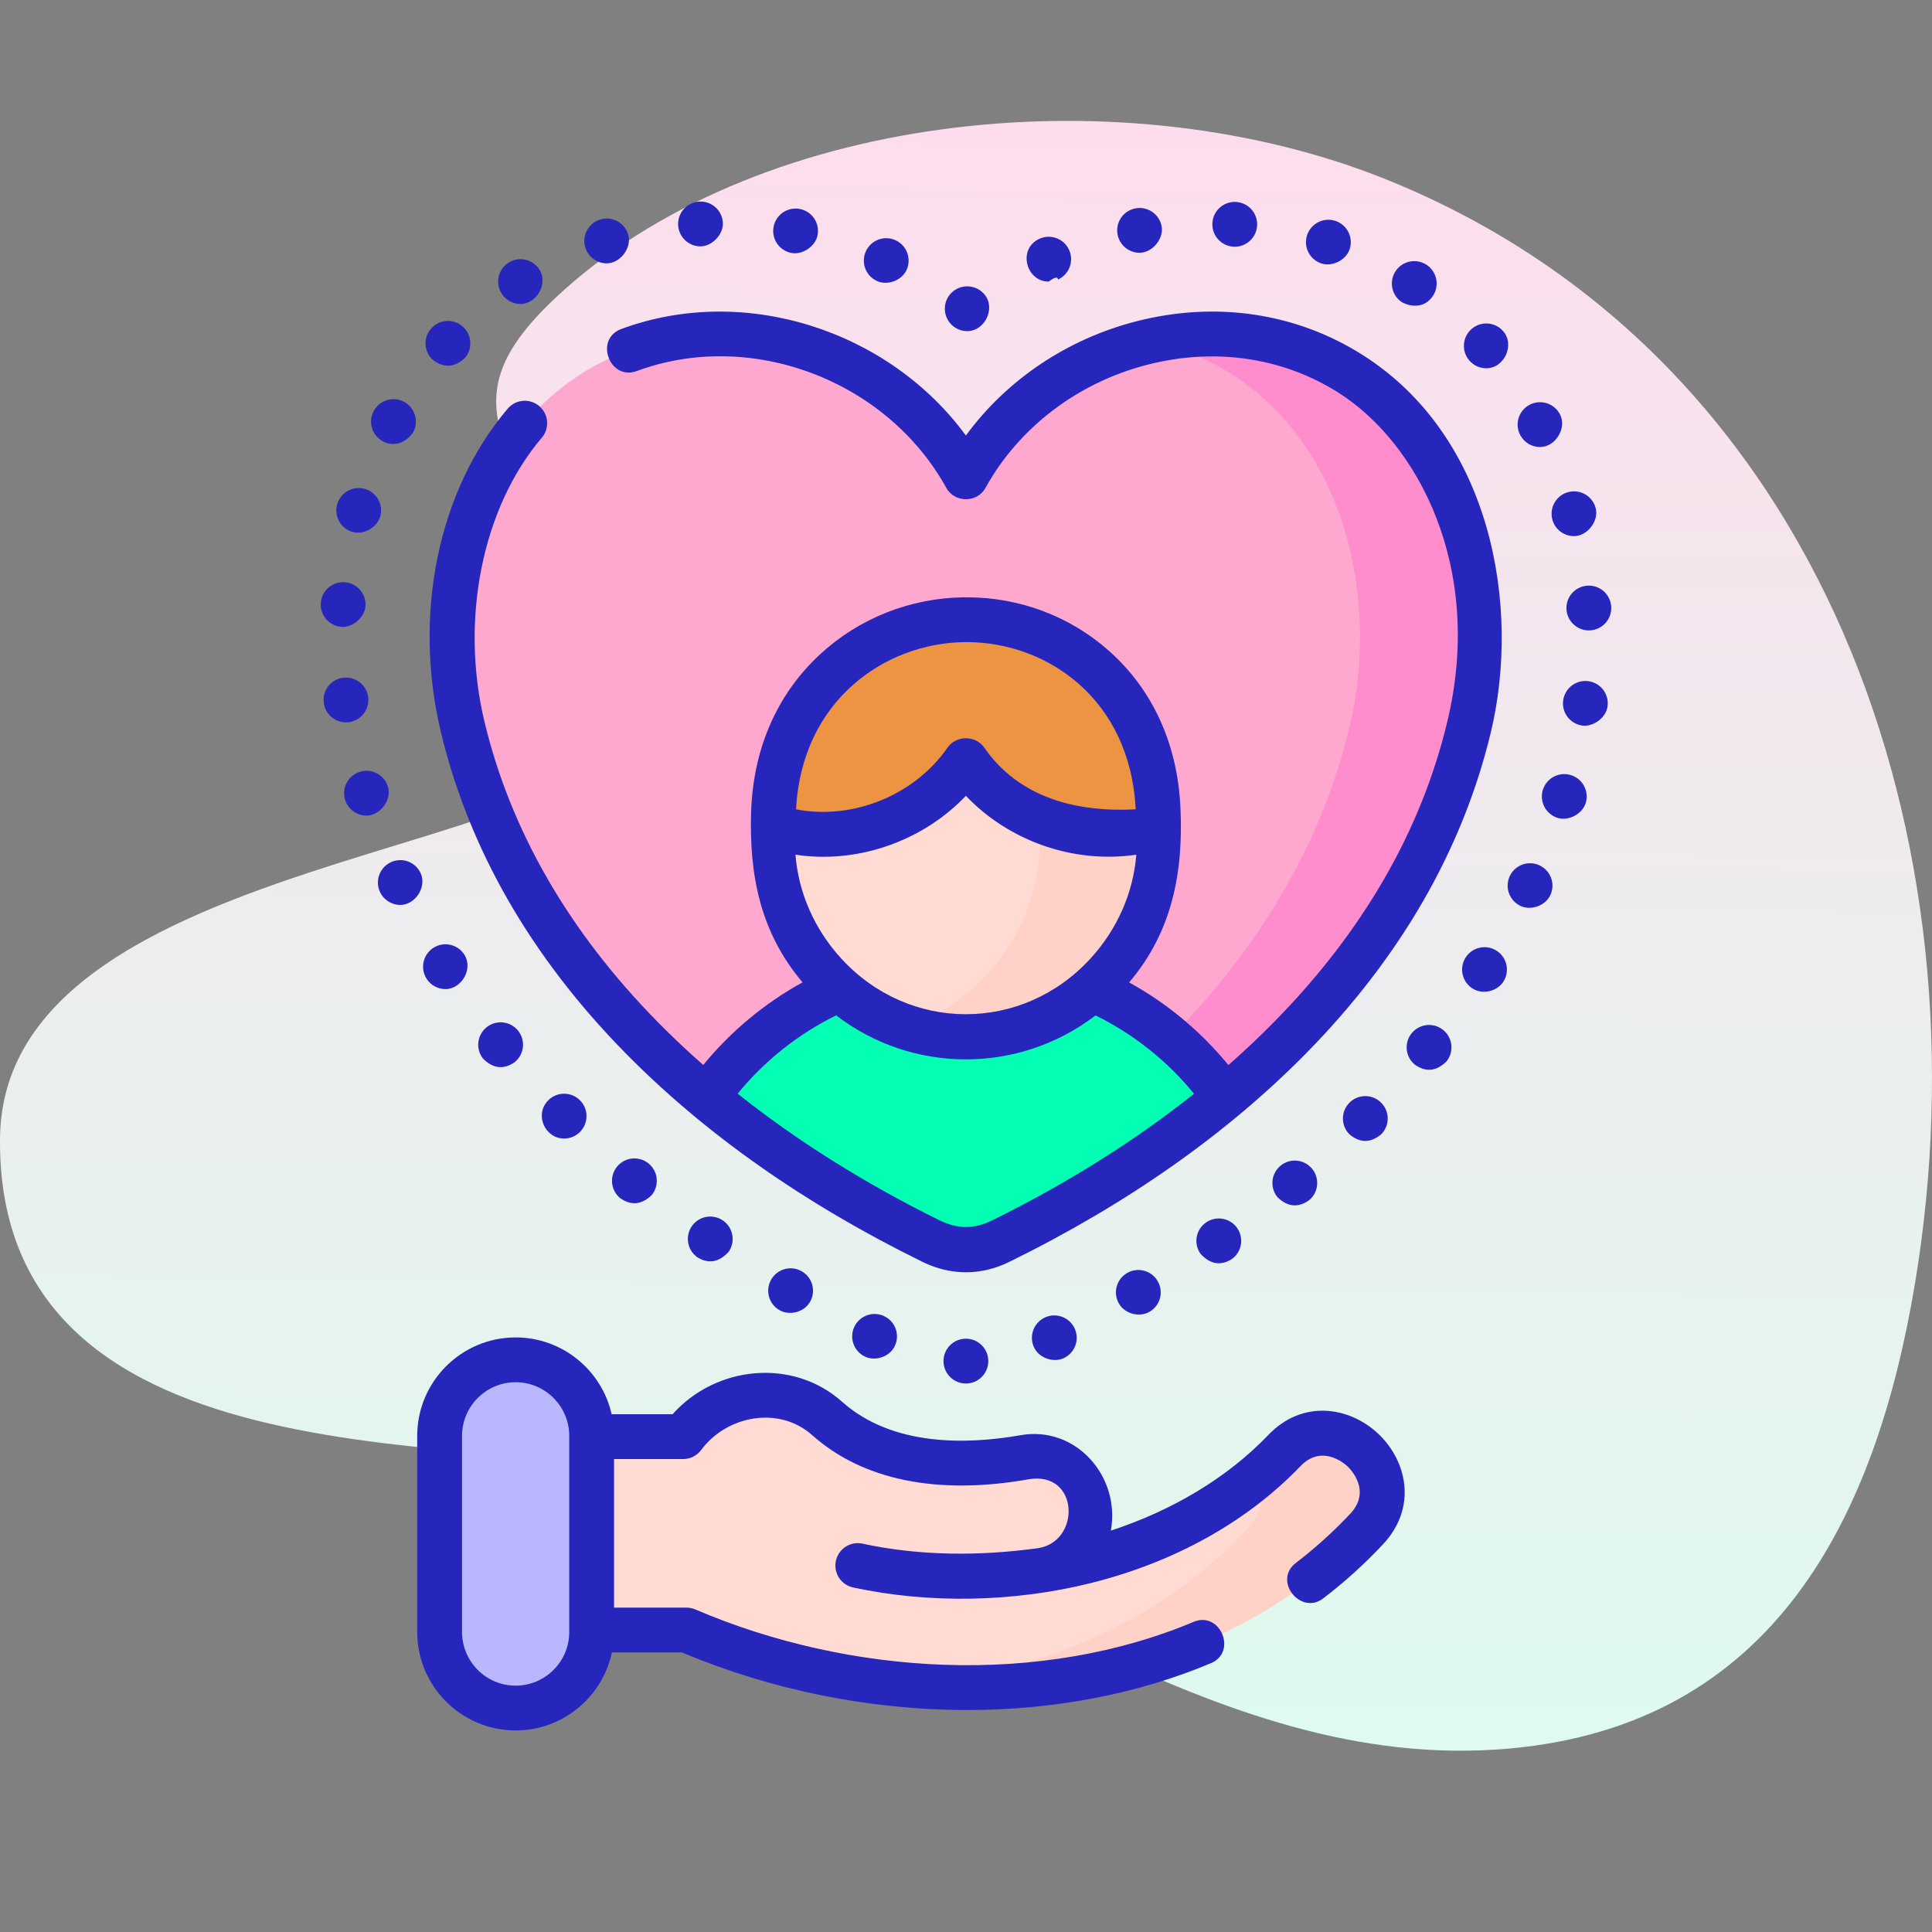 <svg width="80" height="80" viewBox="0 0 80 80" fill="none" xmlns="http://www.w3.org/2000/svg">
<rect x="0" y="0" width="80" height="80" fill="#808080" stroke="none"/>
<g clip-path="url(#clip0)">
<path d="M57.438 7.445C46.694 3.099 31.732 4.533 23.388 11.979C17.496 17.236 21.992 18.804 25.856 28.591C28.653 35.673 0.146 34.378 0.001 47.118C-0.166 61.845 20.52 59.289 28.166 61.062C39.855 63.773 49.969 73.531 62.505 72.403C73.418 71.42 77.671 62.914 79.299 53.125C82.331 34.888 75.622 14.799 57.438 7.445Z" fill="url(#paint0_linear)"/>
<path d="M29.311 45.479C24.488 41.473 20.663 36.364 19.161 30.108C17.906 24.883 19.313 18.515 24.067 15.479C29.467 12.031 36.949 14.241 39.996 19.753C43.05 14.227 50.514 12.05 55.924 15.479C60.685 18.497 62.082 24.897 60.83 30.108C59.332 36.346 55.526 41.443 50.722 45.444L29.311 45.479Z" fill="#FFA8CF"/>
<path d="M55.924 15.479C53.404 13.882 50.438 13.501 47.68 14.108C48.824 14.37 49.938 14.821 50.977 15.479C55.738 18.497 57.135 24.897 55.883 30.109C54.385 36.346 50.578 41.443 45.775 45.444H50.722C55.526 41.443 59.332 36.346 60.83 30.109C62.082 24.897 60.686 18.497 55.924 15.479Z" fill="#FF8CCC"/>
<path d="M45.295 40.99C45.272 40.981 45.248 40.971 45.224 40.962C43.82 42.195 41.992 42.956 39.995 42.956C37.994 42.956 36.162 42.192 34.757 40.953C34.734 40.966 34.712 40.977 34.69 40.99C32.502 41.957 30.631 43.506 29.264 45.439C32.17 47.86 35.441 49.879 38.786 51.506C39.551 51.878 40.441 51.878 41.206 51.506C44.549 49.88 47.818 47.862 50.722 45.443C49.356 43.508 47.483 41.959 45.295 40.99Z" fill="#02FFB3"/>
<path d="M39.995 31.488C41.743 34.008 45.042 35.149 47.97 34.232C47.97 33.974 47.964 33.719 47.952 33.469C47.71 28.394 43.807 25.61 39.926 25.661C36.044 25.712 32.184 28.597 32.029 33.675C32.023 33.858 32.02 34.044 32.02 34.232C34.948 35.149 38.246 34.009 39.995 31.488Z" fill="#ED9443"/>
<path d="M47.97 34.232C45.042 35.149 41.743 34.008 39.995 31.488C38.246 34.009 34.948 35.149 32.02 34.232C31.625 38.798 35.413 42.956 39.995 42.956C44.577 42.956 48.365 38.799 47.97 34.232Z" fill="#FFDBD3"/>
<path d="M47.971 34.232C46.32 34.749 44.552 34.612 43.01 33.943L43.023 34.232C43.344 37.942 40.904 41.381 37.522 42.541C38.303 42.809 39.135 42.956 39.995 42.956C44.577 42.956 48.366 38.799 47.971 34.232Z" fill="#FFD1C7"/>
<path d="M43.024 65.035C46.844 64.457 50.524 62.829 53.166 60.085C55.245 57.881 58.66 61.102 56.59 63.314C49.476 70.914 37.437 71.356 28.425 67.495H21.269V59.488H28.289C29.69 57.591 32.435 57.116 34.251 58.735C36.464 60.708 39.628 60.834 42.416 60.343C45.35 59.826 46.273 64.376 43.318 64.964" fill="#FFDBD3"/>
<path d="M53.166 60.085C52.843 60.421 52.504 60.74 52.151 61.042C52.41 61.757 52.32 62.589 51.642 63.314C47.923 67.287 42.857 69.304 37.582 69.772C44.525 70.369 51.714 68.523 56.59 63.314C58.66 61.102 55.245 57.881 53.166 60.085Z" fill="#FFD1C7"/>
<path d="M21.352 70.726C19.613 70.726 18.204 69.317 18.204 67.579V59.455C18.204 57.717 19.613 56.308 21.351 56.308H21.352C23.09 56.308 24.499 57.717 24.499 59.455V67.579C24.499 69.317 23.09 70.726 21.352 70.726Z" fill="#B8B7FF"/>
<path d="M65.736 24.251C65.225 24.281 64.835 24.718 64.864 25.23C64.894 25.724 65.302 26.104 65.79 26.104C65.808 26.104 65.827 26.104 65.845 26.102C66.356 26.072 66.747 25.634 66.717 25.122C66.686 24.611 66.248 24.22 65.736 24.251Z" fill="#2626BC"/>
<path d="M43.244 54.565C42.785 54.793 42.598 55.351 42.826 55.81C43.041 56.243 43.638 56.444 44.069 56.227C44.528 55.999 44.715 55.442 44.487 54.983C44.259 54.525 43.703 54.338 43.244 54.565Z" fill="#2626BC"/>
<path d="M64.278 21.509C64.388 21.926 64.764 22.2 65.175 22.2C65.722 22.2 66.217 21.581 66.073 21.038C65.943 20.542 65.436 20.246 64.94 20.376C64.445 20.506 64.148 21.013 64.278 21.509Z" fill="#2626BC"/>
<path d="M61.544 15.25C62.292 15.25 62.741 14.273 62.238 13.707C61.899 13.323 61.313 13.287 60.93 13.627C60.546 13.967 60.51 14.554 60.85 14.937C61.034 15.144 61.288 15.25 61.544 15.25Z" fill="#2626BC"/>
<path d="M49.706 51.912C50.105 52.349 50.536 52.425 50.998 52.142C51.418 51.849 51.521 51.272 51.229 50.851C50.936 50.431 50.357 50.328 49.937 50.621H49.938C49.517 50.913 49.413 51.492 49.706 51.912Z" fill="#2626BC"/>
<path d="M46.666 52.715C46.224 52.975 46.076 53.542 46.336 53.985C46.586 54.407 47.184 54.561 47.606 54.314C48.048 54.054 48.195 53.487 47.935 53.045C47.676 52.602 47.108 52.455 46.666 52.715Z" fill="#2626BC"/>
<path d="M55.877 45.661C55.516 46.025 55.517 46.611 55.881 46.974C56.319 47.335 56.756 47.333 57.193 46.968C57.554 46.605 57.552 46.017 57.188 45.657C56.825 45.295 56.238 45.297 55.877 45.661Z" fill="#2626BC"/>
<path d="M53.021 48.272C52.628 48.6 52.575 49.185 52.902 49.578C53.321 49.98 53.757 50.019 54.209 49.697C54.602 49.369 54.655 48.784 54.327 48.391C53.999 47.998 53.414 47.943 53.021 48.272Z" fill="#2626BC"/>
<path d="M29.006 10.201C29.489 10.201 29.957 9.702 29.933 9.227C29.907 8.715 29.471 8.321 28.959 8.347C28.447 8.373 28.054 8.81 28.08 9.321C28.106 9.817 28.515 10.201 29.006 10.201Z" fill="#2626BC"/>
<path d="M63.77 18.511C64.4 18.511 64.893 17.737 64.594 17.157C64.358 16.701 63.799 16.523 63.343 16.758C62.888 16.993 62.71 17.552 62.945 18.007C63.109 18.328 63.433 18.511 63.77 18.511Z" fill="#2626BC"/>
<path d="M54.716 10.909C55.165 11.058 55.738 10.77 55.887 10.318C56.047 9.83 55.782 9.306 55.295 9.146C54.809 8.987 54.284 9.251 54.123 9.738C53.964 10.225 54.228 10.749 54.716 10.909Z" fill="#2626BC"/>
<path d="M58.052 12.515C58.473 12.739 59.016 12.737 59.337 12.248C59.617 11.82 59.499 11.245 59.07 10.964C58.642 10.684 58.066 10.802 57.786 11.23C57.505 11.66 57.624 12.235 58.052 12.515Z" fill="#2626BC"/>
<path d="M51.072 10.214C51.091 10.215 51.11 10.216 51.129 10.216C51.615 10.216 52.024 9.837 52.054 9.344C52.085 8.833 51.695 8.393 51.185 8.362C50.672 8.331 50.233 8.721 50.203 9.232C50.172 9.744 50.56 10.183 51.072 10.214Z" fill="#2626BC"/>
<path d="M36.305 11.632C36.74 11.837 37.334 11.621 37.537 11.183C37.753 10.718 37.553 10.167 37.088 9.95C36.624 9.734 36.072 9.935 35.856 10.399C35.64 10.864 35.84 11.416 36.305 11.632Z" fill="#2626BC"/>
<path d="M32.764 10.473C33.222 10.567 33.763 10.201 33.853 9.744C33.954 9.241 33.627 8.753 33.125 8.654C32.622 8.554 32.134 8.88 32.034 9.383C31.934 9.886 32.26 10.373 32.764 10.473Z" fill="#2626BC"/>
<path d="M47.187 10.467C47.711 10.467 48.199 9.89 48.1 9.368C48.005 8.864 47.52 8.533 47.016 8.628C46.513 8.723 46.181 9.208 46.277 9.712C46.361 10.157 46.749 10.467 47.187 10.467Z" fill="#2626BC"/>
<path d="M40.051 13.712C40.768 13.712 41.234 12.786 40.78 12.21C40.462 11.808 39.878 11.739 39.476 12.055C39.074 12.373 39.005 12.957 39.323 13.359C39.506 13.59 39.777 13.712 40.051 13.712Z" fill="#2626BC"/>
<path d="M43.424 11.66C43.68 11.473 43.808 11.445 43.808 11.577C44.274 11.364 44.481 10.813 44.268 10.347C44.056 9.881 43.506 9.674 43.04 9.887C42.129 10.302 42.48 11.66 43.424 11.66Z" fill="#2626BC"/>
<path d="M25.122 10.905C25.688 10.905 26.184 10.249 26.007 9.695C25.851 9.207 25.329 8.937 24.842 9.093C24.353 9.249 24.084 9.771 24.239 10.258C24.366 10.653 24.73 10.905 25.122 10.905Z" fill="#2626BC"/>
<path d="M14.441 29.905C14.949 29.842 15.309 29.378 15.246 28.869C15.182 28.361 14.718 28 14.21 28.064C13.701 28.127 13.341 28.591 13.406 29.101C13.406 29.099 13.406 29.099 13.406 29.099C13.464 29.57 13.863 29.912 14.325 29.912C14.363 29.912 14.401 29.91 14.441 29.905Z" fill="#2626BC"/>
<path d="M15.86 18.277C16.34 18.53 16.832 18.314 17.114 17.89C17.352 17.436 17.178 16.875 16.725 16.635C16.273 16.397 15.711 16.57 15.472 17.024C15.232 17.477 15.407 18.038 15.86 18.277Z" fill="#2626BC"/>
<path d="M14.148 25.96C14.613 25.99 15.105 25.554 15.135 25.094C15.168 24.584 14.781 24.142 14.27 24.109C13.758 24.075 13.316 24.462 13.283 24.973C13.25 25.484 13.637 25.926 14.148 25.96Z" fill="#2626BC"/>
<path d="M17.419 36.158C17.208 35.692 16.657 35.486 16.191 35.699C15.725 35.912 15.519 36.462 15.732 36.929C15.888 37.27 16.224 37.472 16.577 37.472C17.189 37.472 17.682 36.733 17.419 36.158Z" fill="#2626BC"/>
<path d="M14.61 22.031C15.064 22.154 15.624 21.835 15.748 21.379C15.883 20.884 15.59 20.375 15.096 20.24C14.602 20.106 14.092 20.398 13.959 20.893C13.824 21.386 14.116 21.896 14.61 22.031Z" fill="#2626BC"/>
<path d="M16.065 32.575H16.064C15.915 32.085 15.398 31.808 14.907 31.957C14.417 32.106 14.14 32.623 14.289 33.114C14.41 33.515 14.778 33.772 15.177 33.772C15.738 33.772 16.232 33.127 16.065 32.575Z" fill="#2626BC"/>
<path d="M65.046 32.095C64.556 31.943 64.038 32.218 63.886 32.707C63.735 33.197 64.01 33.715 64.499 33.868C64.95 34.009 65.519 33.706 65.66 33.254C65.811 32.766 65.536 32.246 65.046 32.095Z" fill="#2626BC"/>
<path d="M65.768 28.206C65.261 28.138 64.795 28.496 64.727 29.004C64.66 29.511 65.017 29.977 65.525 30.046C65.988 30.1 66.504 29.715 66.566 29.248C66.634 28.739 66.277 28.273 65.768 28.206Z" fill="#2626BC"/>
<path d="M59.755 42.646C59.357 42.325 58.772 42.388 58.451 42.788C58.13 43.187 58.194 43.771 58.593 44.092C59.047 44.406 59.482 44.359 59.897 43.95C60.219 43.551 60.154 42.967 59.755 42.646Z" fill="#2626BC"/>
<path d="M39.996 57.288C40.508 57.288 40.923 56.872 40.923 56.36C40.923 55.848 40.508 55.432 39.996 55.432C39.483 55.432 39.068 55.848 39.068 56.36C39.068 56.872 39.483 57.288 39.996 57.288Z" fill="#2626BC"/>
<path d="M63.745 35.831C63.28 35.615 62.728 35.818 62.514 36.283C62.299 36.748 62.502 37.3 62.967 37.515C63.403 37.716 63.995 37.502 64.198 37.061C64.413 36.596 64.21 36.046 63.745 35.831Z" fill="#2626BC"/>
<path d="M61.963 39.362C61.528 39.09 60.956 39.222 60.685 39.656H60.684C60.412 40.09 60.544 40.662 60.978 40.934C61.394 41.196 61.996 41.054 62.257 40.641C62.528 40.206 62.397 39.634 61.963 39.362Z" fill="#2626BC"/>
<path d="M31.939 52.974C31.678 53.414 31.824 53.983 32.265 54.244C32.687 54.493 33.287 54.339 33.536 53.917C33.797 53.477 33.651 52.908 33.209 52.647C32.769 52.386 32.2 52.532 31.939 52.974Z" fill="#2626BC"/>
<path d="M28.651 50.769C28.357 51.189 28.458 51.767 28.878 52.062C29.339 52.346 29.77 52.27 30.17 51.836C30.463 51.416 30.362 50.837 29.942 50.543C29.523 50.249 28.944 50.35 28.651 50.769Z" fill="#2626BC"/>
<path d="M35.385 54.922C35.156 55.38 35.341 55.937 35.8 56.166C36.232 56.383 36.828 56.187 37.044 55.752C37.273 55.293 37.088 54.736 36.629 54.507C36.171 54.278 35.614 54.464 35.385 54.922Z" fill="#2626BC"/>
<path d="M25.558 48.299C25.229 48.693 25.281 49.278 25.673 49.607C26.125 49.93 26.56 49.891 26.98 49.492C27.309 49.098 27.257 48.513 26.865 48.184C26.472 47.855 25.887 47.907 25.558 48.299Z" fill="#2626BC"/>
<path d="M20.151 42.534C19.751 42.855 19.685 43.437 20.004 43.838C20.419 44.249 20.853 44.298 21.308 43.985C21.709 43.666 21.774 43.082 21.455 42.681C21.135 42.281 20.551 42.215 20.151 42.534Z" fill="#2626BC"/>
<path d="M18.447 40.956C19.112 40.956 19.598 40.124 19.234 39.54C18.964 39.104 18.391 38.971 17.957 39.24C17.522 39.511 17.388 40.083 17.658 40.518C17.834 40.801 18.137 40.956 18.447 40.956Z" fill="#2626BC"/>
<path d="M23.359 47.144C23.594 47.144 23.829 47.055 24.011 46.876C24.375 46.516 24.379 45.93 24.019 45.565C23.659 45.2 23.072 45.196 22.707 45.556C22.119 46.135 22.55 47.144 23.359 47.144Z" fill="#2626BC"/>
<path d="M21.554 12.587C22.227 12.587 22.709 11.74 22.333 11.156C22.055 10.727 21.481 10.603 21.051 10.88C20.62 11.159 20.497 11.733 20.775 12.163C20.952 12.438 21.25 12.587 21.554 12.587Z" fill="#2626BC"/>
<path d="M17.926 14.905C18.372 15.244 18.809 15.222 19.236 14.838C19.58 14.459 19.55 13.871 19.169 13.528C18.79 13.185 18.203 13.214 17.86 13.595C17.516 13.975 17.545 14.561 17.926 14.905Z" fill="#2626BC"/>
<path d="M22.33 16.816C21.94 16.484 21.354 16.531 21.023 16.922C18.145 20.305 17.086 25.441 18.259 30.325C19.42 35.16 21.986 39.624 25.886 43.593C29.18 46.945 33.32 49.857 38.194 52.249C39.371 52.827 40.625 52.826 41.793 52.251C46.669 49.858 50.81 46.946 54.105 43.593C58.005 39.624 60.571 35.16 61.732 30.325C62.963 25.199 61.826 18.121 56.42 14.696C53.675 12.955 50.35 12.46 47.06 13.303C44.19 14.037 41.684 15.729 39.995 18.034C36.795 13.668 30.812 11.737 25.723 13.625C24.598 14.042 25.243 15.78 26.368 15.364C31.087 13.614 36.717 15.739 39.184 20.202C39.53 20.829 40.461 20.829 40.807 20.202C42.192 17.697 44.639 15.837 47.52 15.1C50.309 14.386 53.118 14.799 55.427 16.263C58.677 18.322 61.471 23.465 59.928 29.892C58.846 34.394 56.442 38.567 52.781 42.292C52.173 42.911 51.535 43.515 50.866 44.102C49.723 42.707 48.328 41.545 46.756 40.68C48.544 38.575 49.007 36.108 48.879 33.424C48.753 30.796 47.73 28.557 45.919 26.949C44.306 25.517 42.22 24.733 40.033 24.733C39.993 24.733 39.953 24.733 39.913 24.733C37.684 24.762 35.565 25.604 33.949 27.102C32.166 28.755 31.181 31.018 31.101 33.646C31.022 36.258 31.493 38.629 33.232 40.677C31.66 41.541 30.263 42.703 29.12 44.098C28.453 43.512 27.816 42.91 27.209 42.292C23.549 38.566 21.144 34.394 20.063 29.892C19.041 25.639 19.973 21.02 22.436 18.123C22.768 17.734 22.72 17.148 22.33 16.816ZM39.937 26.589C39.968 26.588 39.998 26.588 40.029 26.588C43.357 26.588 46.808 28.951 47.025 33.513C44.606 33.639 42.213 33.057 40.757 30.959C40.395 30.437 39.589 30.446 39.233 30.959C37.867 32.928 35.329 33.965 32.963 33.514C33.192 29.023 36.621 26.632 39.937 26.589ZM33.136 35.418C35.641 35.734 38.256 34.783 39.995 32.953C41.786 34.838 44.473 35.772 47.051 35.391C46.931 36.954 46.267 38.478 45.153 39.692C42.336 42.764 37.655 42.765 34.837 39.693C33.723 38.478 33.059 36.954 32.939 35.391C33.005 35.401 33.07 35.41 33.136 35.418ZM30.545 45.286C31.659 43.923 33.05 42.817 34.623 42.044C37.792 44.474 42.194 44.474 45.364 42.046C46.937 42.82 48.328 43.927 49.441 45.29C46.989 47.241 44.189 48.998 41.103 50.522C40.326 50.906 39.655 50.902 38.875 50.516C35.792 48.992 32.995 47.236 30.545 45.286Z" fill="#2626BC"/>
<path d="M57.065 59.364C55.881 58.252 53.93 57.923 52.498 59.441C50.794 61.211 48.528 62.55 45.998 63.38C46.403 61.152 44.566 59.023 42.255 59.429C40.033 59.821 36.948 59.898 34.868 58.043C32.82 56.218 29.642 56.552 27.849 58.561H25.327C24.919 56.743 23.291 55.38 21.351 55.38C19.104 55.38 17.276 57.208 17.276 59.455V67.579C17.276 69.826 19.104 71.654 21.351 71.654C23.309 71.654 24.948 70.266 25.338 68.423H28.236C31.958 69.988 36.023 70.808 40.061 70.808C43.652 70.808 47.118 70.143 50.142 68.869C51.247 68.403 50.526 66.692 49.421 67.159C46.351 68.453 42.774 69.067 39.08 68.935C35.554 68.809 31.996 68.016 28.79 66.643C28.675 66.593 28.551 66.568 28.425 66.568H25.426V60.416H28.289C28.583 60.416 28.86 60.276 29.035 60.04C30.092 58.609 32.259 58.203 33.633 59.428C35.719 61.287 38.811 61.919 42.577 61.257C44.698 60.882 44.776 63.862 42.956 64.11C40.583 64.433 38.11 64.436 35.714 63.919C35.214 63.811 34.72 64.13 34.612 64.631C34.504 65.132 34.822 65.625 35.323 65.733C38.478 66.414 41.976 66.349 45.172 65.551C48.633 64.687 51.628 63.019 53.84 60.721C54.736 59.773 55.689 60.617 55.794 60.716C55.901 60.816 56.809 61.721 55.912 62.68C55.223 63.415 54.466 64.1 53.662 64.714C52.693 65.454 53.86 66.897 54.788 66.189C55.674 65.512 56.508 64.758 57.266 63.948C58.703 62.413 58.253 60.48 57.065 59.364ZM23.571 67.579C23.571 68.803 22.575 69.799 21.351 69.799C20.127 69.799 19.132 68.803 19.132 67.579V59.455C19.132 58.231 20.127 57.235 21.352 57.235C22.576 57.235 23.571 58.231 23.571 59.455V67.579H23.571Z" fill="#2626BC"/>
</g>
<defs>
<linearGradient id="paint0_linear" x1="39.602" y1="79.763" x2="40.539" y2="0.419" gradientUnits="userSpaceOnUse">
<stop offset="0.011" stop-color="#DCFDEE"/>
<stop offset="0.381" stop-color="#E8F1EE"/>
<stop offset="1" stop-color="#FFDBED"/>
</linearGradient>
<clipPath id="clip0">
<rect width="80" height="80" fill="white"/>
</clipPath>
</defs>
</svg>
